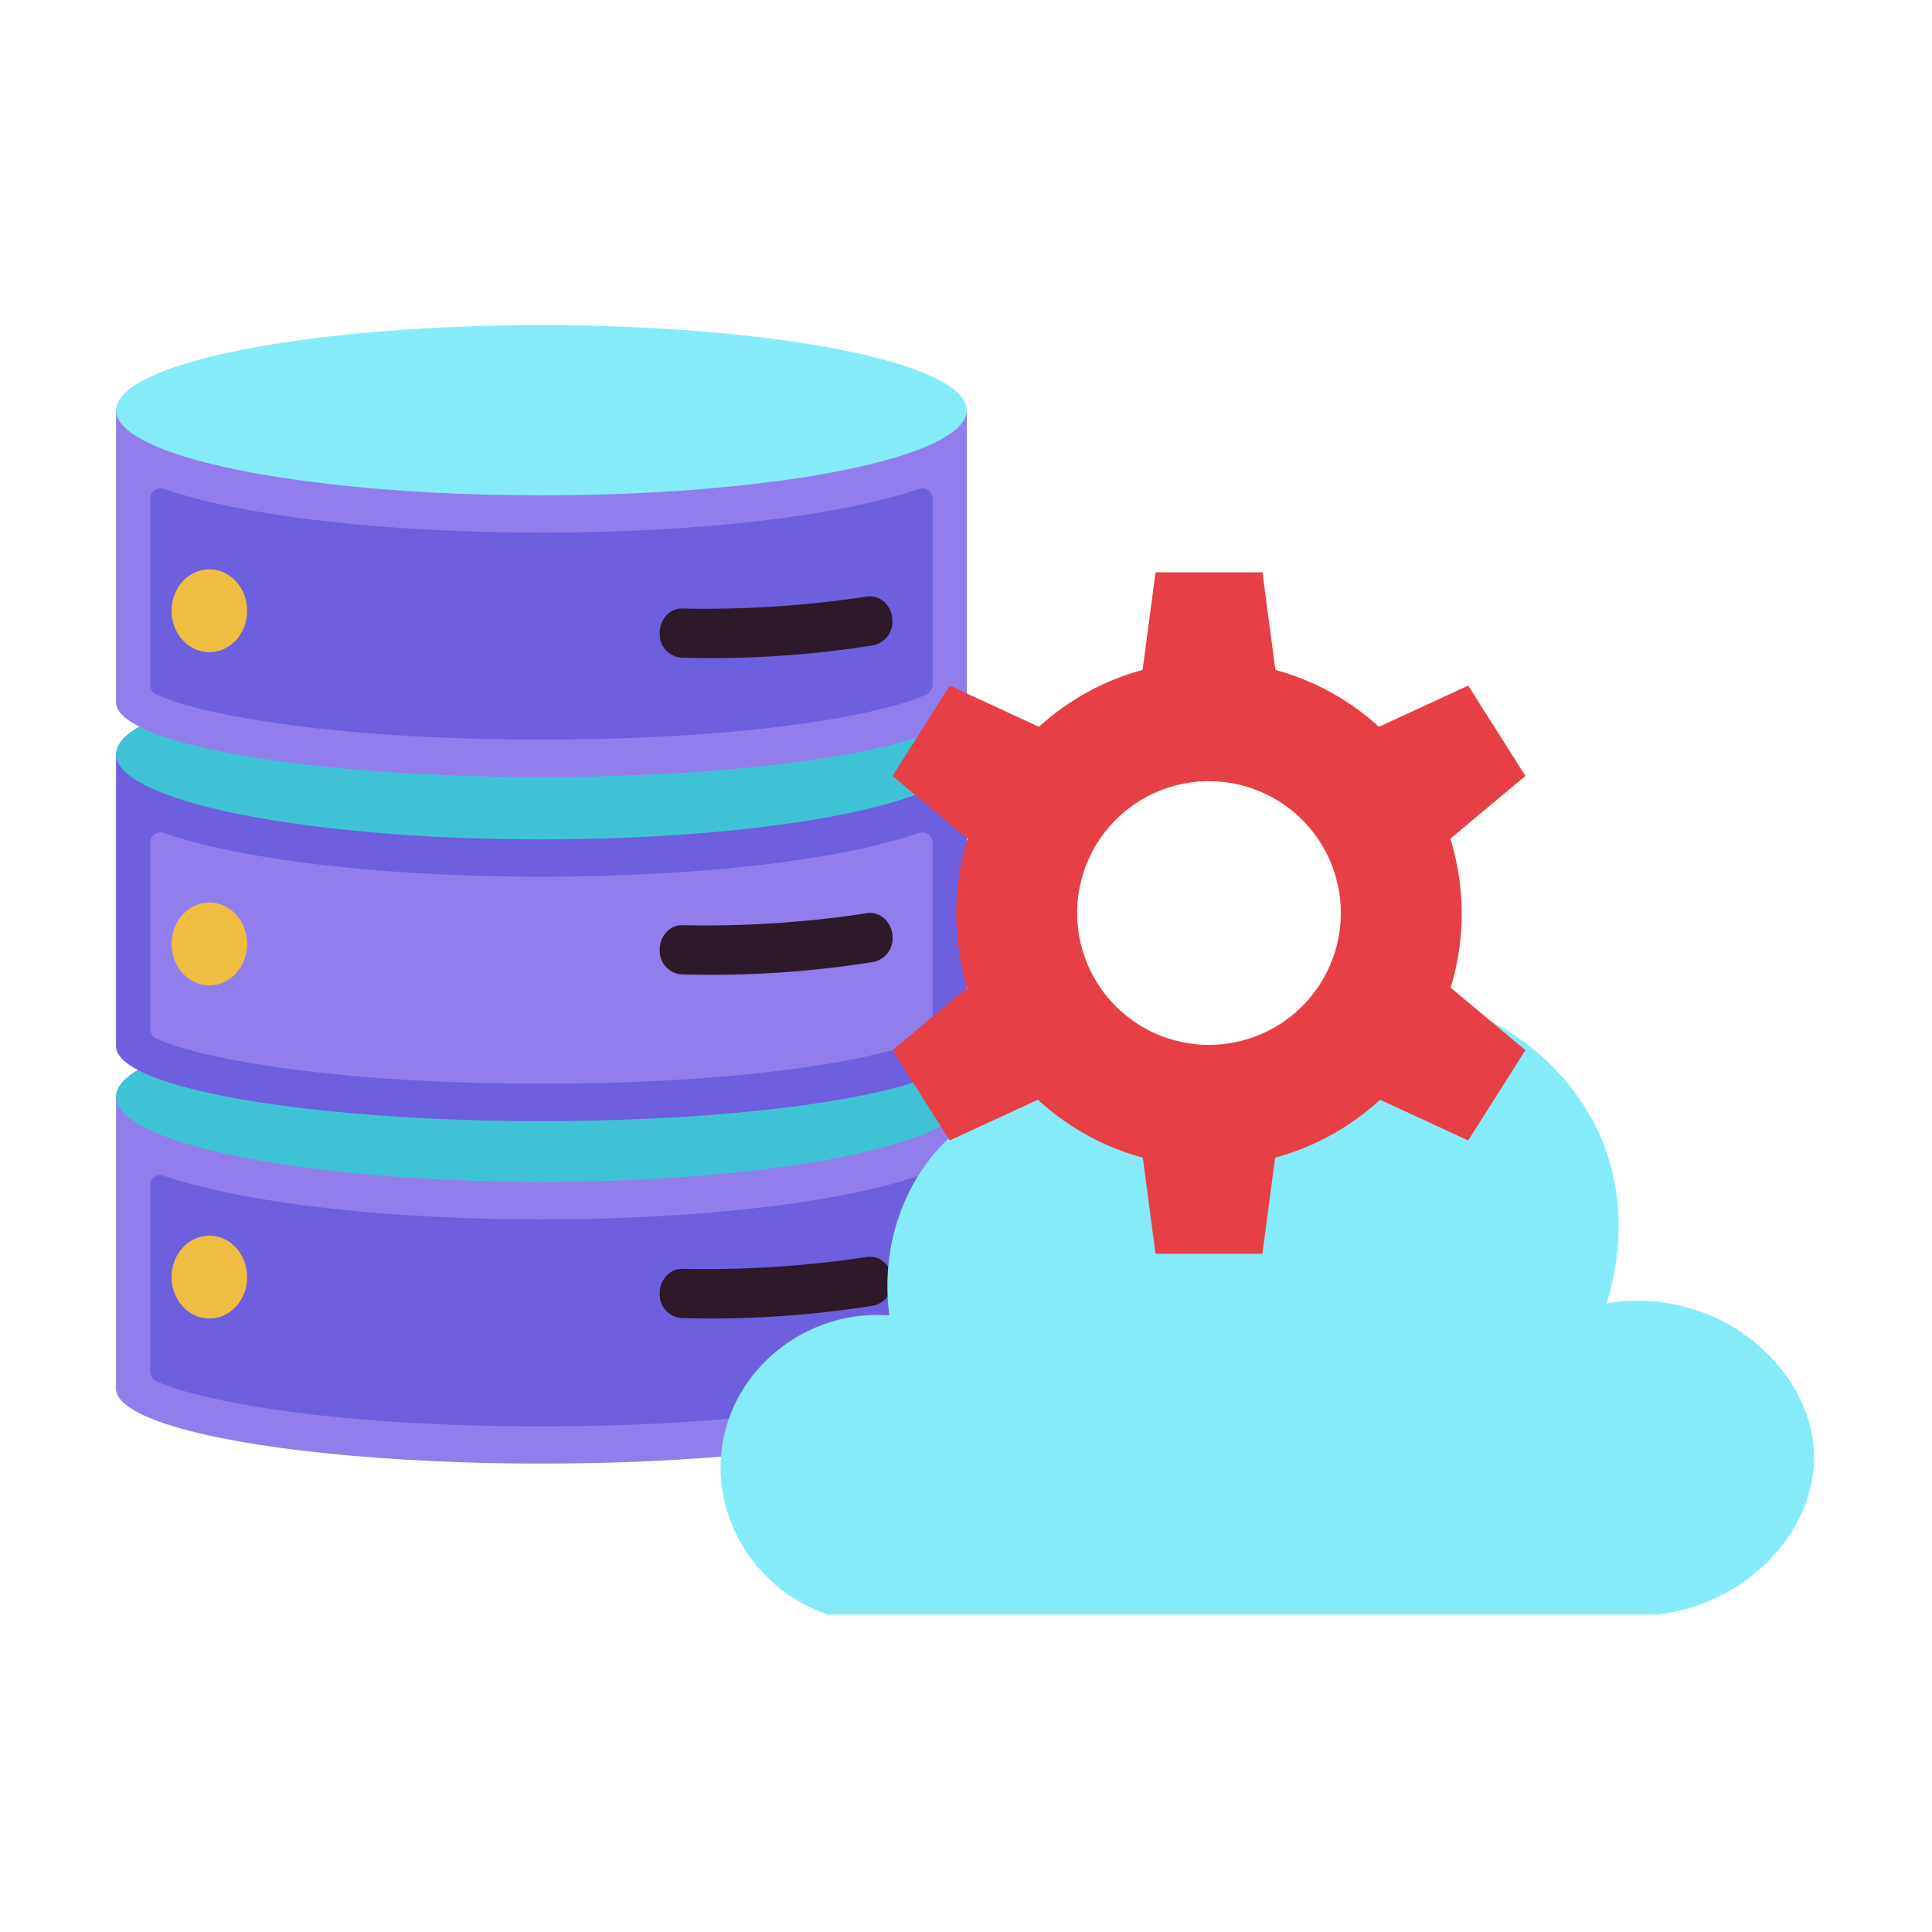 <svg height="512" viewBox="0 0 512 512" width="512" xmlns="http://www.w3.org/2000/svg"><g id="Database"><path d="m30.75 290.65h225.46v77.38h-225.46z" fill="#917eec"/><ellipse cx="143.47" cy="368.03" fill="#917eec" rx="112.73" ry="19.84"/><ellipse cx="143.47" cy="290.65" fill="#40c2d6" rx="112.73" ry="22.56"/><path d="m30.75 199.89h225.46v77.38h-225.46z" fill="#6d5fde"/><ellipse cx="143.47" cy="277.27" fill="#6d5fde" rx="112.73" ry="19.84"/><ellipse cx="143.47" cy="199.89" fill="#40c2d6" rx="112.73" ry="22.56"/><path d="m30.75 108.72h225.46v77.38h-225.46z" fill="#917eec"/><ellipse cx="143.47" cy="186.1" fill="#917eec" rx="112.73" ry="19.84"/><ellipse cx="143.47" cy="108.72" fill="#86ebf9" rx="112.73" ry="22.56"/><path d="m143.47 378c-57.07 0-91.61-7.06-102.08-12a2.94 2.94 0 0 1 -1.59-2.68v-49a2.72 2.72 0 0 1 3.45-2.8c45.32 15.5 155.13 15.5 200.45 0a2.72 2.72 0 0 1 3.45 2.8v49a2.93 2.93 0 0 1 -1.6 2.68c-10.46 4.89-45.01 12-102.08 12z" fill="#6d5fde"/><path d="m143.47 287.19c-57.07 0-91.61-7.06-102.08-12a2.94 2.94 0 0 1 -1.59-2.68v-49a2.72 2.72 0 0 1 3.45-2.8c45.32 15.5 155.13 15.5 200.45 0a2.72 2.72 0 0 1 3.45 2.8v49a2.93 2.93 0 0 1 -1.6 2.68c-10.46 4.94-45.01 12-102.08 12z" fill="#917eec"/><path d="m143.47 196c-57.07 0-91.61-7-102.08-12a2.94 2.94 0 0 1 -1.59-2.68v-49a2.72 2.72 0 0 1 3.45-2.8c45.3 15.49 155.09 15.51 200.45 0a2.72 2.72 0 0 1 3.45 2.8v49a2.93 2.93 0 0 1 -1.6 2.68c-10.46 5-45.01 12-102.08 12z" fill="#6d5fde"/><g fill="#efbd42"><ellipse cx="55.48" cy="161.86" rx="10.02" ry="10.98"/><ellipse cx="55.48" cy="250.15" rx="10.02" ry="10.98"/><ellipse cx="55.48" cy="338.44" rx="10.02" ry="10.98"/></g><path d="m231.47 171a271.58 271.58 0 0 1 -50.89 3.28 6.21 6.21 0 0 1 -5.75-6.13c-.21-3.77 2.56-7 6-6.89a284.18 284.18 0 0 0 48.92-3.17c3.43-.52 6.53 2.29 6.73 6.08a6.39 6.39 0 0 1 -5.01 6.83z" fill="#2d1929"/><path d="m231.47 254.93a272.42 272.42 0 0 1 -50.89 3.29 6.22 6.22 0 0 1 -5.75-6.13c-.21-3.77 2.56-7 6-6.9a285.16 285.16 0 0 0 48.96-3.19c3.43-.52 6.53 2.28 6.73 6.07a6.39 6.39 0 0 1 -5.05 6.86z" fill="#2d1929"/><path d="m231.47 346a272.42 272.42 0 0 1 -50.89 3.29 6.21 6.21 0 0 1 -5.75-6.13c-.21-3.77 2.56-7 6-6.9a284.15 284.15 0 0 0 48.92-3.16c3.43-.52 6.53 2.29 6.73 6.07a6.38 6.38 0 0 1 -5.01 6.83z" fill="#2d1929"/><path d="m425.74 345.41c1.6-5 7.8-26.2-3.16-47.51-10.57-20.55-35.17-37.49-61.38-32.13-27.39 5.6-39 32-40.16 34.62a55.24 55.24 0 0 0 -19.33-9.85c-3.44-1-25.44-6.7-44.64 6.56-15.91 11-24.11 31-21.38 51.48-22.05-1.61-41.41 14.12-44.35 34.84-2.68 19 9 38 28.08 44.47h219.75c24.33-2.91 41.56-22.35 41.58-41.57.01-23.15-24.9-45.87-55.01-40.91z" fill="#86ebf9"/><path d="m384.36 222.26 19.89-16.63-15.16-23.94-23.64 10.92a66.83 66.83 0 0 0 -27.45-15.07l-3.43-25.86h-28.34l-3.43 25.86a66.83 66.83 0 0 0 -27.47 15.07l-23.64-10.92-15.16 23.94 19.89 16.63a67.28 67.28 0 0 0 -.08 39.49l-19.81 16.55 15.16 23.93 23.37-10.79a66.64 66.64 0 0 0 27.79 15.35l3.38 25.46h28.32l3.38-25.46a66.64 66.64 0 0 0 27.79-15.35l23.37 10.79 15.16-23.93-19.81-16.55a67.28 67.28 0 0 0 -.08-39.49zm-64 54.64a34.94 34.94 0 1 1 34.97-34.9 34.94 34.94 0 0 1 -34.94 34.9z" fill="#e73f46"/></g></svg>